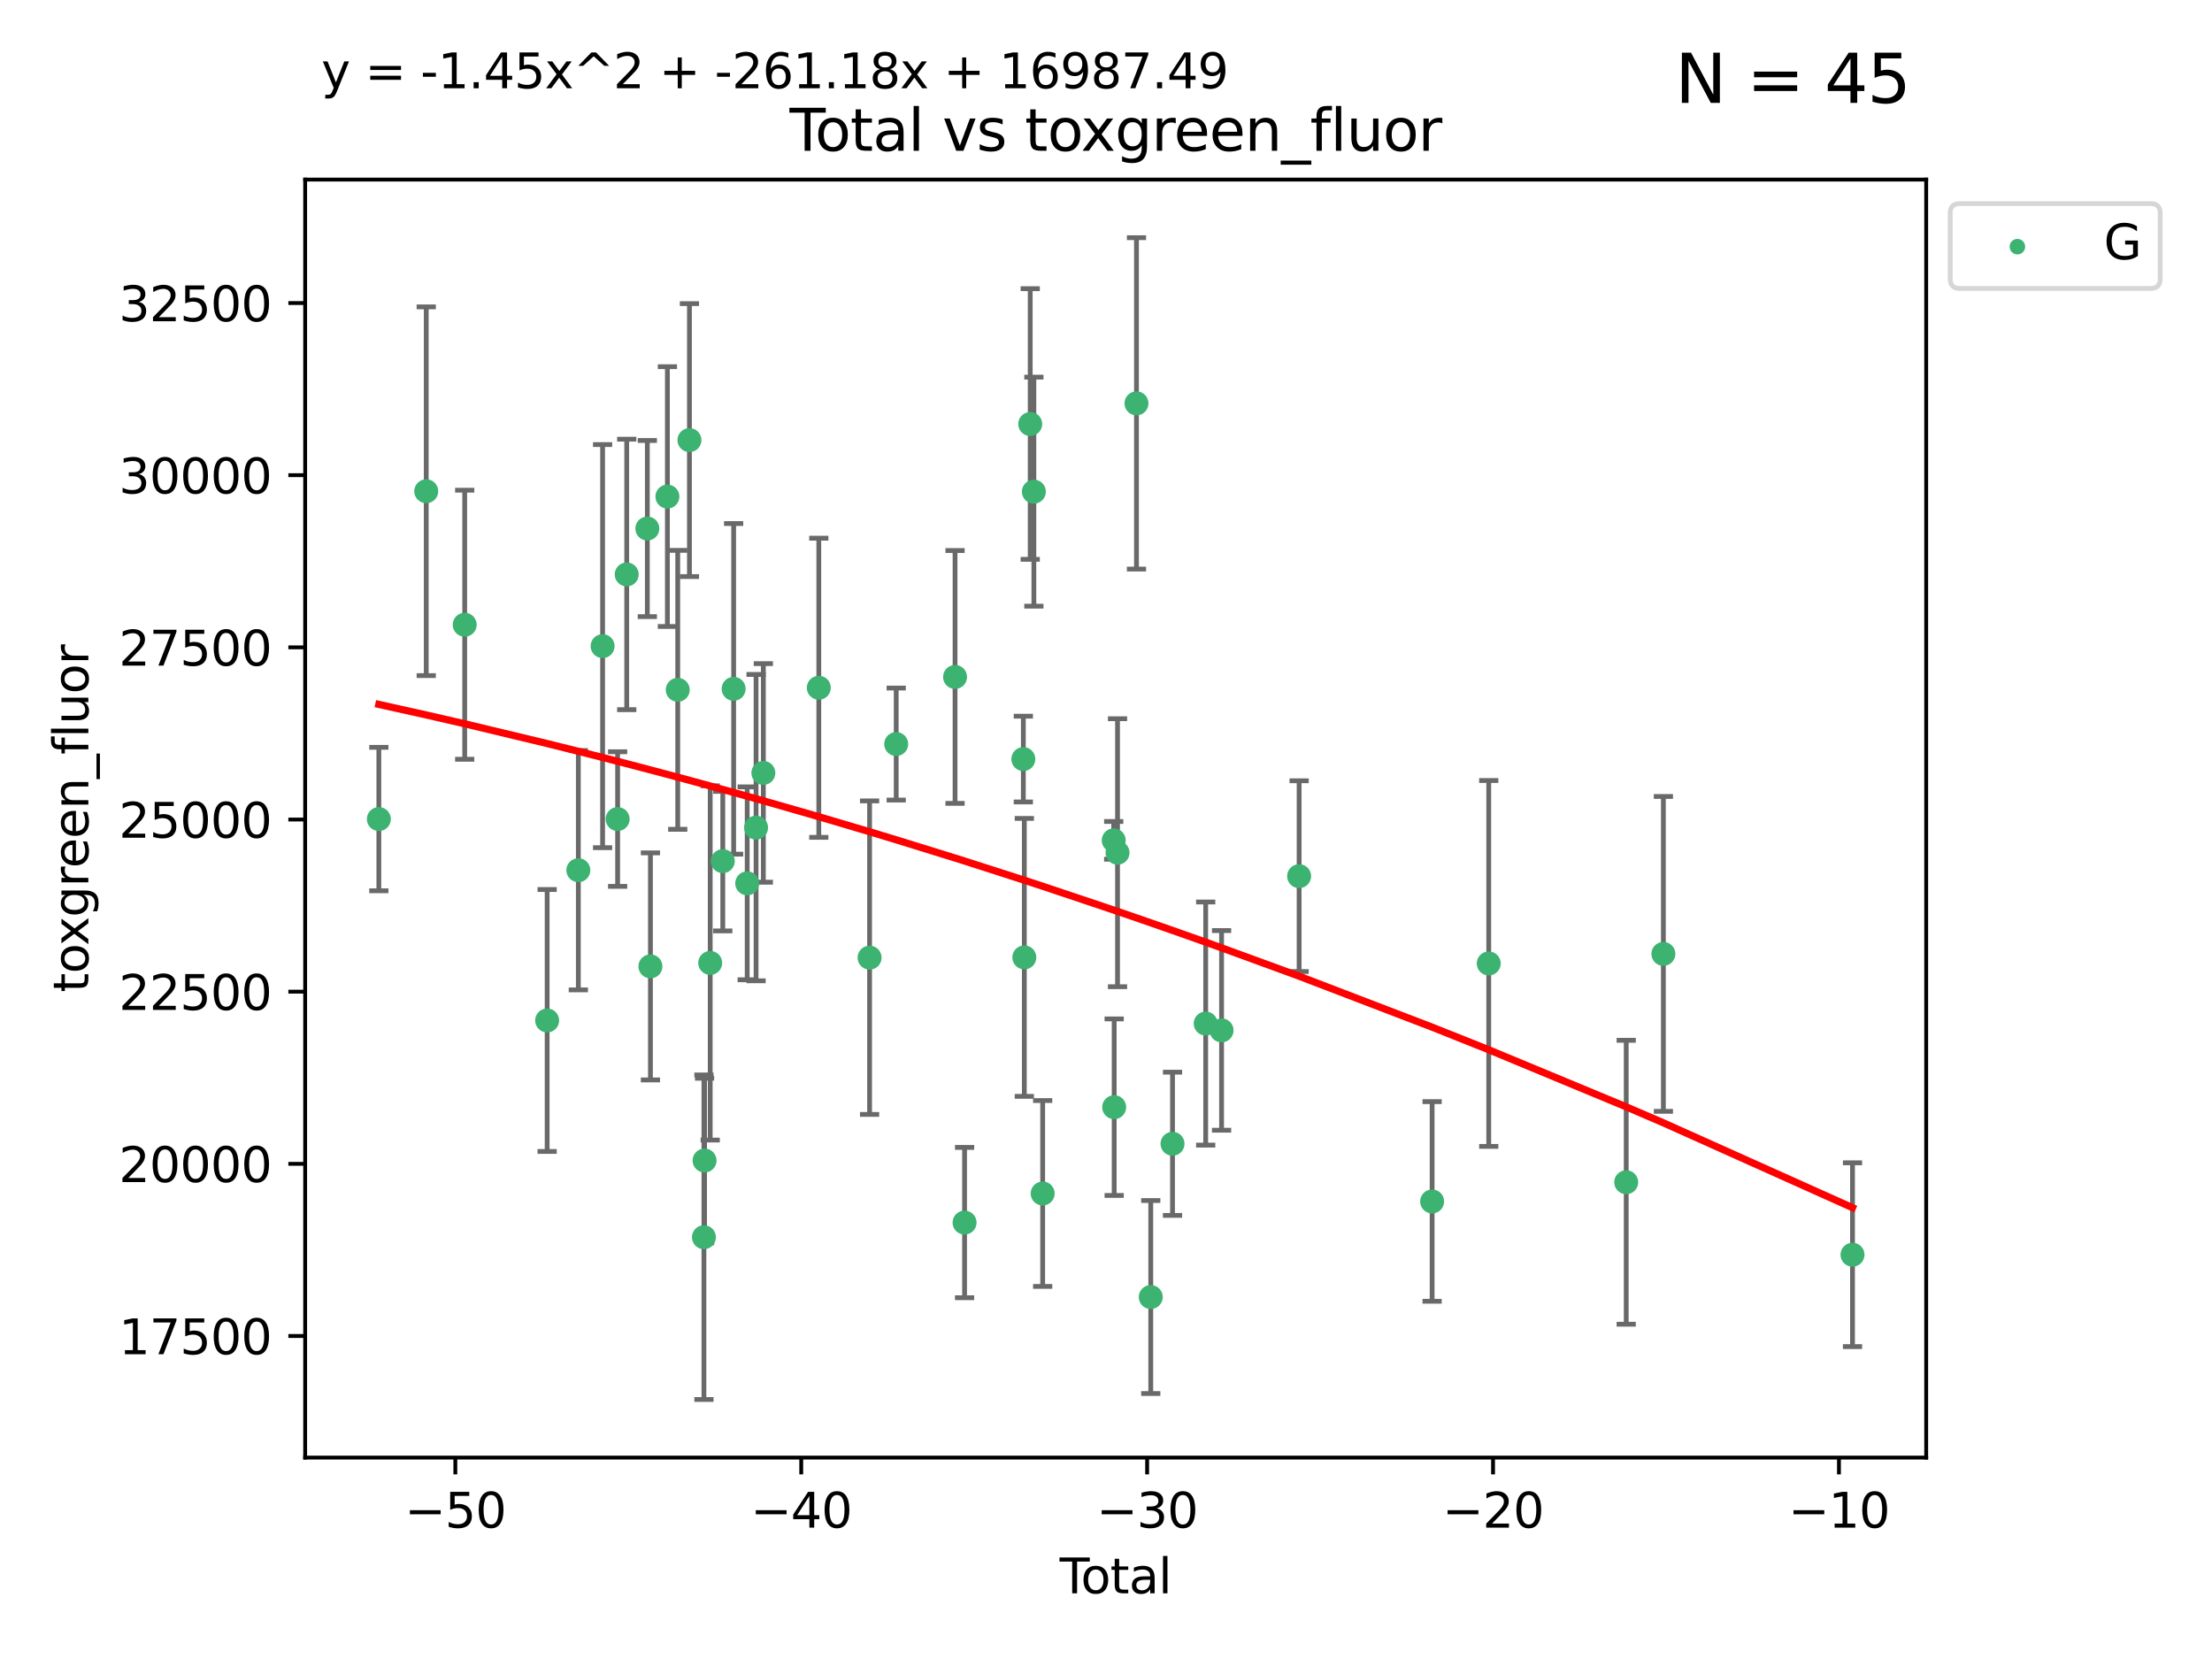 <?xml version="1.0" encoding="utf-8" standalone="no"?>
<!DOCTYPE svg PUBLIC "-//W3C//DTD SVG 1.1//EN"
  "http://www.w3.org/Graphics/SVG/1.1/DTD/svg11.dtd">
<svg xmlns:xlink="http://www.w3.org/1999/xlink" width="460.8pt" height="345.6pt" viewBox="0 0 460.8 345.6" xmlns="http://www.w3.org/2000/svg" version="1.1">
 <defs>
  <style type="text/css">*{stroke-linejoin: round; stroke-linecap: butt}</style>
 </defs>
 <g id="figure_1">
  <g id="patch_1">
   <path d="M 0 345.6 
L 460.8 345.6 
L 460.8 0 
L 0 0 
z
" style="fill: #ffffff"/>
  </g>
  <g id="axes_1">
   <g id="patch_2">
    <path d="M 63.571 303.64 
L 401.26 303.64 
L 401.26 37.411 
L 63.571 37.411 
z
" style="fill: #ffffff"/>
   </g>
   <g id="PathCollection_1">
    <defs>
     <path id="m95e0af5b80" d="M 0 1.118 
C 0.297 1.118 0.581 1 0.791 0.791 
C 1 0.581 1.118 0.297 1.118 0 
C 1.118 -0.297 1 -0.581 0.791 -0.791 
C 0.581 -1 0.297 -1.118 0 -1.118 
C -0.297 -1.118 -0.581 -1 -0.791 -0.791 
C -1 -0.581 -1.118 -0.297 -1.118 0 
C -1.118 0.297 -1 0.581 -0.791 0.791 
C -0.581 1 -0.297 1.118 0 1.118 
z
" style="stroke: #3cb371"/>
    </defs>
    <g clip-path="url(#pd6ee0c5ea5)">
     <use xlink:href="#m95e0af5b80" x="78.921" y="170.626" style="fill: #3cb371; stroke: #3cb371"/>
     <use xlink:href="#m95e0af5b80" x="88.792" y="102.334" style="fill: #3cb371; stroke: #3cb371"/>
     <use xlink:href="#m95e0af5b80" x="96.805" y="130.144" style="fill: #3cb371; stroke: #3cb371"/>
     <use xlink:href="#m95e0af5b80" x="113.98" y="212.584" style="fill: #3cb371; stroke: #3cb371"/>
     <use xlink:href="#m95e0af5b80" x="120.479" y="181.28" style="fill: #3cb371; stroke: #3cb371"/>
     <use xlink:href="#m95e0af5b80" x="125.533" y="134.598" style="fill: #3cb371; stroke: #3cb371"/>
     <use xlink:href="#m95e0af5b80" x="128.664" y="170.625" style="fill: #3cb371; stroke: #3cb371"/>
     <use xlink:href="#m95e0af5b80" x="130.556" y="119.662" style="fill: #3cb371; stroke: #3cb371"/>
     <use xlink:href="#m95e0af5b80" x="134.852" y="110.105" style="fill: #3cb371; stroke: #3cb371"/>
     <use xlink:href="#m95e0af5b80" x="135.497" y="201.315" style="fill: #3cb371; stroke: #3cb371"/>
     <use xlink:href="#m95e0af5b80" x="139.033" y="103.447" style="fill: #3cb371; stroke: #3cb371"/>
     <use xlink:href="#m95e0af5b80" x="141.185" y="143.705" style="fill: #3cb371; stroke: #3cb371"/>
     <use xlink:href="#m95e0af5b80" x="143.623" y="91.682" style="fill: #3cb371; stroke: #3cb371"/>
     <use xlink:href="#m95e0af5b80" x="146.642" y="257.735" style="fill: #3cb371; stroke: #3cb371"/>
     <use xlink:href="#m95e0af5b80" x="146.775" y="241.757" style="fill: #3cb371; stroke: #3cb371"/>
     <use xlink:href="#m95e0af5b80" x="147.95" y="200.596" style="fill: #3cb371; stroke: #3cb371"/>
     <use xlink:href="#m95e0af5b80" x="150.568" y="179.392" style="fill: #3cb371; stroke: #3cb371"/>
     <use xlink:href="#m95e0af5b80" x="152.831" y="143.497" style="fill: #3cb371; stroke: #3cb371"/>
     <use xlink:href="#m95e0af5b80" x="155.655" y="184.014" style="fill: #3cb371; stroke: #3cb371"/>
     <use xlink:href="#m95e0af5b80" x="157.504" y="172.409" style="fill: #3cb371; stroke: #3cb371"/>
     <use xlink:href="#m95e0af5b80" x="159.019" y="161.014" style="fill: #3cb371; stroke: #3cb371"/>
     <use xlink:href="#m95e0af5b80" x="170.572" y="143.273" style="fill: #3cb371; stroke: #3cb371"/>
     <use xlink:href="#m95e0af5b80" x="181.15" y="199.496" style="fill: #3cb371; stroke: #3cb371"/>
     <use xlink:href="#m95e0af5b80" x="186.695" y="154.999" style="fill: #3cb371; stroke: #3cb371"/>
     <use xlink:href="#m95e0af5b80" x="198.955" y="141.021" style="fill: #3cb371; stroke: #3cb371"/>
     <use xlink:href="#m95e0af5b80" x="200.939" y="254.685" style="fill: #3cb371; stroke: #3cb371"/>
     <use xlink:href="#m95e0af5b80" x="213.179" y="158.13" style="fill: #3cb371; stroke: #3cb371"/>
     <use xlink:href="#m95e0af5b80" x="213.387" y="199.44" style="fill: #3cb371; stroke: #3cb371"/>
     <use xlink:href="#m95e0af5b80" x="214.613" y="88.332" style="fill: #3cb371; stroke: #3cb371"/>
     <use xlink:href="#m95e0af5b80" x="215.374" y="102.423" style="fill: #3cb371; stroke: #3cb371"/>
     <use xlink:href="#m95e0af5b80" x="217.208" y="248.624" style="fill: #3cb371; stroke: #3cb371"/>
     <use xlink:href="#m95e0af5b80" x="232.007" y="175.061" style="fill: #3cb371; stroke: #3cb371"/>
     <use xlink:href="#m95e0af5b80" x="232.104" y="230.646" style="fill: #3cb371; stroke: #3cb371"/>
     <use xlink:href="#m95e0af5b80" x="232.802" y="177.637" style="fill: #3cb371; stroke: #3cb371"/>
     <use xlink:href="#m95e0af5b80" x="236.748" y="84.029" style="fill: #3cb371; stroke: #3cb371"/>
     <use xlink:href="#m95e0af5b80" x="239.724" y="270.197" style="fill: #3cb371; stroke: #3cb371"/>
     <use xlink:href="#m95e0af5b80" x="244.258" y="238.268" style="fill: #3cb371; stroke: #3cb371"/>
     <use xlink:href="#m95e0af5b80" x="251.167" y="213.226" style="fill: #3cb371; stroke: #3cb371"/>
     <use xlink:href="#m95e0af5b80" x="254.476" y="214.65" style="fill: #3cb371; stroke: #3cb371"/>
     <use xlink:href="#m95e0af5b80" x="270.63" y="182.521" style="fill: #3cb371; stroke: #3cb371"/>
     <use xlink:href="#m95e0af5b80" x="298.336" y="250.285" style="fill: #3cb371; stroke: #3cb371"/>
     <use xlink:href="#m95e0af5b80" x="310.132" y="200.704" style="fill: #3cb371; stroke: #3cb371"/>
     <use xlink:href="#m95e0af5b80" x="338.77" y="246.283" style="fill: #3cb371; stroke: #3cb371"/>
     <use xlink:href="#m95e0af5b80" x="346.513" y="198.715" style="fill: #3cb371; stroke: #3cb371"/>
     <use xlink:href="#m95e0af5b80" x="385.911" y="261.378" style="fill: #3cb371; stroke: #3cb371"/>
    </g>
   </g>
   <g id="matplotlib.axis_1">
    <g id="xtick_1">
     <g id="line2d_1">
      <defs>
       <path id="m02c7f434fb" d="M 0 0 
L 0 3.5 
" style="stroke: #000000; stroke-width: 0.8"/>
      </defs>
      <g>
       <use xlink:href="#m02c7f434fb" x="94.856" y="303.64" style="stroke: #000000; stroke-width: 0.8"/>
      </g>
     </g>
     <g id="text_1">
      <!-- −50 -->
      <g transform="translate(84.304 318.238)scale(0.1 -0.1)">
       <defs>
        <path id="DejaVuSans-2212" d="M 678 2272 
L 4684 2272 
L 4684 1741 
L 678 1741 
L 678 2272 
z
" transform="scale(0.016)"/>
        <path id="DejaVuSans-35" d="M 691 4666 
L 3169 4666 
L 3169 4134 
L 1269 4134 
L 1269 2991 
Q 1406 3038 1543 3061 
Q 1681 3084 1819 3084 
Q 2600 3084 3056 2656 
Q 3513 2228 3513 1497 
Q 3513 744 3044 326 
Q 2575 -91 1722 -91 
Q 1428 -91 1123 -41 
Q 819 9 494 109 
L 494 744 
Q 775 591 1075 516 
Q 1375 441 1709 441 
Q 2250 441 2565 725 
Q 2881 1009 2881 1497 
Q 2881 1984 2565 2268 
Q 2250 2553 1709 2553 
Q 1456 2553 1204 2497 
Q 953 2441 691 2322 
L 691 4666 
z
" transform="scale(0.016)"/>
        <path id="DejaVuSans-30" d="M 2034 4250 
Q 1547 4250 1301 3770 
Q 1056 3291 1056 2328 
Q 1056 1369 1301 889 
Q 1547 409 2034 409 
Q 2525 409 2770 889 
Q 3016 1369 3016 2328 
Q 3016 3291 2770 3770 
Q 2525 4250 2034 4250 
z
M 2034 4750 
Q 2819 4750 3233 4129 
Q 3647 3509 3647 2328 
Q 3647 1150 3233 529 
Q 2819 -91 2034 -91 
Q 1250 -91 836 529 
Q 422 1150 422 2328 
Q 422 3509 836 4129 
Q 1250 4750 2034 4750 
z
" transform="scale(0.016)"/>
       </defs>
       <use xlink:href="#DejaVuSans-2212"/>
       <use xlink:href="#DejaVuSans-35" x="83.789"/>
       <use xlink:href="#DejaVuSans-30" x="147.412"/>
      </g>
     </g>
    </g>
    <g id="xtick_2">
     <g id="line2d_2">
      <g>
       <use xlink:href="#m02c7f434fb" x="166.914" y="303.64" style="stroke: #000000; stroke-width: 0.8"/>
      </g>
     </g>
     <g id="text_2">
      <!-- −40 -->
      <g transform="translate(156.361 318.238)scale(0.1 -0.1)">
       <defs>
        <path id="DejaVuSans-34" d="M 2419 4116 
L 825 1625 
L 2419 1625 
L 2419 4116 
z
M 2253 4666 
L 3047 4666 
L 3047 1625 
L 3713 1625 
L 3713 1100 
L 3047 1100 
L 3047 0 
L 2419 0 
L 2419 1100 
L 313 1100 
L 313 1709 
L 2253 4666 
z
" transform="scale(0.016)"/>
       </defs>
       <use xlink:href="#DejaVuSans-2212"/>
       <use xlink:href="#DejaVuSans-34" x="83.789"/>
       <use xlink:href="#DejaVuSans-30" x="147.412"/>
      </g>
     </g>
    </g>
    <g id="xtick_3">
     <g id="line2d_3">
      <g>
       <use xlink:href="#m02c7f434fb" x="238.971" y="303.64" style="stroke: #000000; stroke-width: 0.8"/>
      </g>
     </g>
     <g id="text_3">
      <!-- −30 -->
      <g transform="translate(228.419 318.238)scale(0.1 -0.1)">
       <defs>
        <path id="DejaVuSans-33" d="M 2597 2516 
Q 3050 2419 3304 2112 
Q 3559 1806 3559 1356 
Q 3559 666 3084 287 
Q 2609 -91 1734 -91 
Q 1441 -91 1130 -33 
Q 819 25 488 141 
L 488 750 
Q 750 597 1062 519 
Q 1375 441 1716 441 
Q 2309 441 2620 675 
Q 2931 909 2931 1356 
Q 2931 1769 2642 2001 
Q 2353 2234 1838 2234 
L 1294 2234 
L 1294 2753 
L 1863 2753 
Q 2328 2753 2575 2939 
Q 2822 3125 2822 3475 
Q 2822 3834 2567 4026 
Q 2313 4219 1838 4219 
Q 1578 4219 1281 4162 
Q 984 4106 628 3988 
L 628 4550 
Q 988 4650 1302 4700 
Q 1616 4750 1894 4750 
Q 2613 4750 3031 4423 
Q 3450 4097 3450 3541 
Q 3450 3153 3228 2886 
Q 3006 2619 2597 2516 
z
" transform="scale(0.016)"/>
       </defs>
       <use xlink:href="#DejaVuSans-2212"/>
       <use xlink:href="#DejaVuSans-33" x="83.789"/>
       <use xlink:href="#DejaVuSans-30" x="147.412"/>
      </g>
     </g>
    </g>
    <g id="xtick_4">
     <g id="line2d_4">
      <g>
       <use xlink:href="#m02c7f434fb" x="311.029" y="303.64" style="stroke: #000000; stroke-width: 0.8"/>
      </g>
     </g>
     <g id="text_4">
      <!-- −20 -->
      <g transform="translate(300.476 318.238)scale(0.1 -0.1)">
       <defs>
        <path id="DejaVuSans-32" d="M 1228 531 
L 3431 531 
L 3431 0 
L 469 0 
L 469 531 
Q 828 903 1448 1529 
Q 2069 2156 2228 2338 
Q 2531 2678 2651 2914 
Q 2772 3150 2772 3378 
Q 2772 3750 2511 3984 
Q 2250 4219 1831 4219 
Q 1534 4219 1204 4116 
Q 875 4013 500 3803 
L 500 4441 
Q 881 4594 1212 4672 
Q 1544 4750 1819 4750 
Q 2544 4750 2975 4387 
Q 3406 4025 3406 3419 
Q 3406 3131 3298 2873 
Q 3191 2616 2906 2266 
Q 2828 2175 2409 1742 
Q 1991 1309 1228 531 
z
" transform="scale(0.016)"/>
       </defs>
       <use xlink:href="#DejaVuSans-2212"/>
       <use xlink:href="#DejaVuSans-32" x="83.789"/>
       <use xlink:href="#DejaVuSans-30" x="147.412"/>
      </g>
     </g>
    </g>
    <g id="xtick_5">
     <g id="line2d_5">
      <g>
       <use xlink:href="#m02c7f434fb" x="383.086" y="303.64" style="stroke: #000000; stroke-width: 0.8"/>
      </g>
     </g>
     <g id="text_5">
      <!-- −10 -->
      <g transform="translate(372.534 318.238)scale(0.1 -0.1)">
       <defs>
        <path id="DejaVuSans-31" d="M 794 531 
L 1825 531 
L 1825 4091 
L 703 3866 
L 703 4441 
L 1819 4666 
L 2450 4666 
L 2450 531 
L 3481 531 
L 3481 0 
L 794 0 
L 794 531 
z
" transform="scale(0.016)"/>
       </defs>
       <use xlink:href="#DejaVuSans-2212"/>
       <use xlink:href="#DejaVuSans-31" x="83.789"/>
       <use xlink:href="#DejaVuSans-30" x="147.412"/>
      </g>
     </g>
    </g>
    <g id="text_6">
     <!-- Total -->
     <g transform="translate(220.739 331.917)scale(0.1 -0.1)">
      <defs>
       <path id="DejaVuSans-54" d="M -19 4666 
L 3928 4666 
L 3928 4134 
L 2272 4134 
L 2272 0 
L 1638 0 
L 1638 4134 
L -19 4134 
L -19 4666 
z
" transform="scale(0.016)"/>
       <path id="DejaVuSans-6f" d="M 1959 3097 
Q 1497 3097 1228 2736 
Q 959 2375 959 1747 
Q 959 1119 1226 758 
Q 1494 397 1959 397 
Q 2419 397 2687 759 
Q 2956 1122 2956 1747 
Q 2956 2369 2687 2733 
Q 2419 3097 1959 3097 
z
M 1959 3584 
Q 2709 3584 3137 3096 
Q 3566 2609 3566 1747 
Q 3566 888 3137 398 
Q 2709 -91 1959 -91 
Q 1206 -91 779 398 
Q 353 888 353 1747 
Q 353 2609 779 3096 
Q 1206 3584 1959 3584 
z
" transform="scale(0.016)"/>
       <path id="DejaVuSans-74" d="M 1172 4494 
L 1172 3500 
L 2356 3500 
L 2356 3053 
L 1172 3053 
L 1172 1153 
Q 1172 725 1289 603 
Q 1406 481 1766 481 
L 2356 481 
L 2356 0 
L 1766 0 
Q 1100 0 847 248 
Q 594 497 594 1153 
L 594 3053 
L 172 3053 
L 172 3500 
L 594 3500 
L 594 4494 
L 1172 4494 
z
" transform="scale(0.016)"/>
       <path id="DejaVuSans-61" d="M 2194 1759 
Q 1497 1759 1228 1600 
Q 959 1441 959 1056 
Q 959 750 1161 570 
Q 1363 391 1709 391 
Q 2188 391 2477 730 
Q 2766 1069 2766 1631 
L 2766 1759 
L 2194 1759 
z
M 3341 1997 
L 3341 0 
L 2766 0 
L 2766 531 
Q 2569 213 2275 61 
Q 1981 -91 1556 -91 
Q 1019 -91 701 211 
Q 384 513 384 1019 
Q 384 1609 779 1909 
Q 1175 2209 1959 2209 
L 2766 2209 
L 2766 2266 
Q 2766 2663 2505 2880 
Q 2244 3097 1772 3097 
Q 1472 3097 1187 3025 
Q 903 2953 641 2809 
L 641 3341 
Q 956 3463 1253 3523 
Q 1550 3584 1831 3584 
Q 2591 3584 2966 3190 
Q 3341 2797 3341 1997 
z
" transform="scale(0.016)"/>
       <path id="DejaVuSans-6c" d="M 603 4863 
L 1178 4863 
L 1178 0 
L 603 0 
L 603 4863 
z
" transform="scale(0.016)"/>
      </defs>
      <use xlink:href="#DejaVuSans-54"/>
      <use xlink:href="#DejaVuSans-6f" x="44.084"/>
      <use xlink:href="#DejaVuSans-74" x="105.266"/>
      <use xlink:href="#DejaVuSans-61" x="144.475"/>
      <use xlink:href="#DejaVuSans-6c" x="205.754"/>
     </g>
    </g>
   </g>
   <g id="matplotlib.axis_2">
    <g id="ytick_1">
     <g id="line2d_6">
      <defs>
       <path id="mf8b7ccd541" d="M 0 0 
L -3.5 0 
" style="stroke: #000000; stroke-width: 0.8"/>
      </defs>
      <g>
       <use xlink:href="#mf8b7ccd541" x="63.571" y="278.311" style="stroke: #000000; stroke-width: 0.8"/>
      </g>
     </g>
     <g id="text_7">
      <!-- 17500 -->
      <g transform="translate(24.759 282.11)scale(0.1 -0.1)">
       <defs>
        <path id="DejaVuSans-37" d="M 525 4666 
L 3525 4666 
L 3525 4397 
L 1831 0 
L 1172 0 
L 2766 4134 
L 525 4134 
L 525 4666 
z
" transform="scale(0.016)"/>
       </defs>
       <use xlink:href="#DejaVuSans-31"/>
       <use xlink:href="#DejaVuSans-37" x="63.623"/>
       <use xlink:href="#DejaVuSans-35" x="127.246"/>
       <use xlink:href="#DejaVuSans-30" x="190.869"/>
       <use xlink:href="#DejaVuSans-30" x="254.492"/>
      </g>
     </g>
    </g>
    <g id="ytick_2">
     <g id="line2d_7">
      <g>
       <use xlink:href="#mf8b7ccd541" x="63.571" y="242.447" style="stroke: #000000; stroke-width: 0.8"/>
      </g>
     </g>
     <g id="text_8">
      <!-- 20000 -->
      <g transform="translate(24.759 246.246)scale(0.1 -0.1)">
       <use xlink:href="#DejaVuSans-32"/>
       <use xlink:href="#DejaVuSans-30" x="63.623"/>
       <use xlink:href="#DejaVuSans-30" x="127.246"/>
       <use xlink:href="#DejaVuSans-30" x="190.869"/>
       <use xlink:href="#DejaVuSans-30" x="254.492"/>
      </g>
     </g>
    </g>
    <g id="ytick_3">
     <g id="line2d_8">
      <g>
       <use xlink:href="#mf8b7ccd541" x="63.571" y="206.583" style="stroke: #000000; stroke-width: 0.8"/>
      </g>
     </g>
     <g id="text_9">
      <!-- 22500 -->
      <g transform="translate(24.759 210.382)scale(0.1 -0.1)">
       <use xlink:href="#DejaVuSans-32"/>
       <use xlink:href="#DejaVuSans-32" x="63.623"/>
       <use xlink:href="#DejaVuSans-35" x="127.246"/>
       <use xlink:href="#DejaVuSans-30" x="190.869"/>
       <use xlink:href="#DejaVuSans-30" x="254.492"/>
      </g>
     </g>
    </g>
    <g id="ytick_4">
     <g id="line2d_9">
      <g>
       <use xlink:href="#mf8b7ccd541" x="63.571" y="170.719" style="stroke: #000000; stroke-width: 0.8"/>
      </g>
     </g>
     <g id="text_10">
      <!-- 25000 -->
      <g transform="translate(24.759 174.518)scale(0.1 -0.1)">
       <use xlink:href="#DejaVuSans-32"/>
       <use xlink:href="#DejaVuSans-35" x="63.623"/>
       <use xlink:href="#DejaVuSans-30" x="127.246"/>
       <use xlink:href="#DejaVuSans-30" x="190.869"/>
       <use xlink:href="#DejaVuSans-30" x="254.492"/>
      </g>
     </g>
    </g>
    <g id="ytick_5">
     <g id="line2d_10">
      <g>
       <use xlink:href="#mf8b7ccd541" x="63.571" y="134.854" style="stroke: #000000; stroke-width: 0.8"/>
      </g>
     </g>
     <g id="text_11">
      <!-- 27500 -->
      <g transform="translate(24.759 138.654)scale(0.1 -0.1)">
       <use xlink:href="#DejaVuSans-32"/>
       <use xlink:href="#DejaVuSans-37" x="63.623"/>
       <use xlink:href="#DejaVuSans-35" x="127.246"/>
       <use xlink:href="#DejaVuSans-30" x="190.869"/>
       <use xlink:href="#DejaVuSans-30" x="254.492"/>
      </g>
     </g>
    </g>
    <g id="ytick_6">
     <g id="line2d_11">
      <g>
       <use xlink:href="#mf8b7ccd541" x="63.571" y="98.99" style="stroke: #000000; stroke-width: 0.8"/>
      </g>
     </g>
     <g id="text_12">
      <!-- 30000 -->
      <g transform="translate(24.759 102.789)scale(0.1 -0.1)">
       <use xlink:href="#DejaVuSans-33"/>
       <use xlink:href="#DejaVuSans-30" x="63.623"/>
       <use xlink:href="#DejaVuSans-30" x="127.246"/>
       <use xlink:href="#DejaVuSans-30" x="190.869"/>
       <use xlink:href="#DejaVuSans-30" x="254.492"/>
      </g>
     </g>
    </g>
    <g id="ytick_7">
     <g id="line2d_12">
      <g>
       <use xlink:href="#mf8b7ccd541" x="63.571" y="63.126" style="stroke: #000000; stroke-width: 0.8"/>
      </g>
     </g>
     <g id="text_13">
      <!-- 32500 -->
      <g transform="translate(24.759 66.925)scale(0.1 -0.1)">
       <use xlink:href="#DejaVuSans-33"/>
       <use xlink:href="#DejaVuSans-32" x="63.623"/>
       <use xlink:href="#DejaVuSans-35" x="127.246"/>
       <use xlink:href="#DejaVuSans-30" x="190.869"/>
       <use xlink:href="#DejaVuSans-30" x="254.492"/>
      </g>
     </g>
    </g>
    <g id="text_14">
     <!-- toxgreen_fluor -->
     <g transform="translate(18.401 206.72)rotate(-90)scale(0.1 -0.1)">
      <defs>
       <path id="DejaVuSans-78" d="M 3513 3500 
L 2247 1797 
L 3578 0 
L 2900 0 
L 1881 1375 
L 863 0 
L 184 0 
L 1544 1831 
L 300 3500 
L 978 3500 
L 1906 2253 
L 2834 3500 
L 3513 3500 
z
" transform="scale(0.016)"/>
       <path id="DejaVuSans-67" d="M 2906 1791 
Q 2906 2416 2648 2759 
Q 2391 3103 1925 3103 
Q 1463 3103 1205 2759 
Q 947 2416 947 1791 
Q 947 1169 1205 825 
Q 1463 481 1925 481 
Q 2391 481 2648 825 
Q 2906 1169 2906 1791 
z
M 3481 434 
Q 3481 -459 3084 -895 
Q 2688 -1331 1869 -1331 
Q 1566 -1331 1297 -1286 
Q 1028 -1241 775 -1147 
L 775 -588 
Q 1028 -725 1275 -790 
Q 1522 -856 1778 -856 
Q 2344 -856 2625 -561 
Q 2906 -266 2906 331 
L 2906 616 
Q 2728 306 2450 153 
Q 2172 0 1784 0 
Q 1141 0 747 490 
Q 353 981 353 1791 
Q 353 2603 747 3093 
Q 1141 3584 1784 3584 
Q 2172 3584 2450 3431 
Q 2728 3278 2906 2969 
L 2906 3500 
L 3481 3500 
L 3481 434 
z
" transform="scale(0.016)"/>
       <path id="DejaVuSans-72" d="M 2631 2963 
Q 2534 3019 2420 3045 
Q 2306 3072 2169 3072 
Q 1681 3072 1420 2755 
Q 1159 2438 1159 1844 
L 1159 0 
L 581 0 
L 581 3500 
L 1159 3500 
L 1159 2956 
Q 1341 3275 1631 3429 
Q 1922 3584 2338 3584 
Q 2397 3584 2469 3576 
Q 2541 3569 2628 3553 
L 2631 2963 
z
" transform="scale(0.016)"/>
       <path id="DejaVuSans-65" d="M 3597 1894 
L 3597 1613 
L 953 1613 
Q 991 1019 1311 708 
Q 1631 397 2203 397 
Q 2534 397 2845 478 
Q 3156 559 3463 722 
L 3463 178 
Q 3153 47 2828 -22 
Q 2503 -91 2169 -91 
Q 1331 -91 842 396 
Q 353 884 353 1716 
Q 353 2575 817 3079 
Q 1281 3584 2069 3584 
Q 2775 3584 3186 3129 
Q 3597 2675 3597 1894 
z
M 3022 2063 
Q 3016 2534 2758 2815 
Q 2500 3097 2075 3097 
Q 1594 3097 1305 2825 
Q 1016 2553 972 2059 
L 3022 2063 
z
" transform="scale(0.016)"/>
       <path id="DejaVuSans-6e" d="M 3513 2113 
L 3513 0 
L 2938 0 
L 2938 2094 
Q 2938 2591 2744 2837 
Q 2550 3084 2163 3084 
Q 1697 3084 1428 2787 
Q 1159 2491 1159 1978 
L 1159 0 
L 581 0 
L 581 3500 
L 1159 3500 
L 1159 2956 
Q 1366 3272 1645 3428 
Q 1925 3584 2291 3584 
Q 2894 3584 3203 3211 
Q 3513 2838 3513 2113 
z
" transform="scale(0.016)"/>
       <path id="DejaVuSans-5f" d="M 3263 -1063 
L 3263 -1509 
L -63 -1509 
L -63 -1063 
L 3263 -1063 
z
" transform="scale(0.016)"/>
       <path id="DejaVuSans-66" d="M 2375 4863 
L 2375 4384 
L 1825 4384 
Q 1516 4384 1395 4259 
Q 1275 4134 1275 3809 
L 1275 3500 
L 2222 3500 
L 2222 3053 
L 1275 3053 
L 1275 0 
L 697 0 
L 697 3053 
L 147 3053 
L 147 3500 
L 697 3500 
L 697 3744 
Q 697 4328 969 4595 
Q 1241 4863 1831 4863 
L 2375 4863 
z
" transform="scale(0.016)"/>
       <path id="DejaVuSans-75" d="M 544 1381 
L 544 3500 
L 1119 3500 
L 1119 1403 
Q 1119 906 1312 657 
Q 1506 409 1894 409 
Q 2359 409 2629 706 
Q 2900 1003 2900 1516 
L 2900 3500 
L 3475 3500 
L 3475 0 
L 2900 0 
L 2900 538 
Q 2691 219 2414 64 
Q 2138 -91 1772 -91 
Q 1169 -91 856 284 
Q 544 659 544 1381 
z
M 1991 3584 
L 1991 3584 
z
" transform="scale(0.016)"/>
      </defs>
      <use xlink:href="#DejaVuSans-74"/>
      <use xlink:href="#DejaVuSans-6f" x="39.209"/>
      <use xlink:href="#DejaVuSans-78" x="97.266"/>
      <use xlink:href="#DejaVuSans-67" x="156.445"/>
      <use xlink:href="#DejaVuSans-72" x="219.922"/>
      <use xlink:href="#DejaVuSans-65" x="258.785"/>
      <use xlink:href="#DejaVuSans-65" x="320.309"/>
      <use xlink:href="#DejaVuSans-6e" x="381.832"/>
      <use xlink:href="#DejaVuSans-5f" x="445.211"/>
      <use xlink:href="#DejaVuSans-66" x="495.211"/>
      <use xlink:href="#DejaVuSans-6c" x="530.416"/>
      <use xlink:href="#DejaVuSans-75" x="558.199"/>
      <use xlink:href="#DejaVuSans-6f" x="621.578"/>
      <use xlink:href="#DejaVuSans-72" x="682.76"/>
     </g>
    </g>
   </g>
   <g id="LineCollection_1">
    <path d="M 78.921 185.566 
L 78.921 155.685 
" clip-path="url(#pd6ee0c5ea5)" style="fill: none; stroke: #696969"/>
    <path d="M 88.792 140.738 
L 88.792 63.931 
" clip-path="url(#pd6ee0c5ea5)" style="fill: none; stroke: #696969"/>
    <path d="M 96.805 158.171 
L 96.805 102.117 
" clip-path="url(#pd6ee0c5ea5)" style="fill: none; stroke: #696969"/>
    <path d="M 113.98 239.865 
L 113.98 185.303 
" clip-path="url(#pd6ee0c5ea5)" style="fill: none; stroke: #696969"/>
    <path d="M 120.479 206.212 
L 120.479 156.348 
" clip-path="url(#pd6ee0c5ea5)" style="fill: none; stroke: #696969"/>
    <path d="M 125.533 176.587 
L 125.533 92.609 
" clip-path="url(#pd6ee0c5ea5)" style="fill: none; stroke: #696969"/>
    <path d="M 128.664 184.644 
L 128.664 156.605 
" clip-path="url(#pd6ee0c5ea5)" style="fill: none; stroke: #696969"/>
    <path d="M 130.556 147.837 
L 130.556 91.488 
" clip-path="url(#pd6ee0c5ea5)" style="fill: none; stroke: #696969"/>
    <path d="M 134.852 128.45 
L 134.852 91.76 
" clip-path="url(#pd6ee0c5ea5)" style="fill: none; stroke: #696969"/>
    <path d="M 135.497 224.969 
L 135.497 177.662 
" clip-path="url(#pd6ee0c5ea5)" style="fill: none; stroke: #696969"/>
    <path d="M 139.033 130.503 
L 139.033 76.391 
" clip-path="url(#pd6ee0c5ea5)" style="fill: none; stroke: #696969"/>
    <path d="M 141.185 172.758 
L 141.185 114.652 
" clip-path="url(#pd6ee0c5ea5)" style="fill: none; stroke: #696969"/>
    <path d="M 143.623 120.11 
L 143.623 63.253 
" clip-path="url(#pd6ee0c5ea5)" style="fill: none; stroke: #696969"/>
    <path d="M 146.642 291.539 
L 146.642 223.931 
" clip-path="url(#pd6ee0c5ea5)" style="fill: none; stroke: #696969"/>
    <path d="M 146.775 258.896 
L 146.775 224.617 
" clip-path="url(#pd6ee0c5ea5)" style="fill: none; stroke: #696969"/>
    <path d="M 147.95 237.494 
L 147.95 163.698 
" clip-path="url(#pd6ee0c5ea5)" style="fill: none; stroke: #696969"/>
    <path d="M 150.568 193.919 
L 150.568 164.864 
" clip-path="url(#pd6ee0c5ea5)" style="fill: none; stroke: #696969"/>
    <path d="M 152.831 177.934 
L 152.831 109.06 
" clip-path="url(#pd6ee0c5ea5)" style="fill: none; stroke: #696969"/>
    <path d="M 155.655 204.105 
L 155.655 163.924 
" clip-path="url(#pd6ee0c5ea5)" style="fill: none; stroke: #696969"/>
    <path d="M 157.504 204.318 
L 157.504 140.5 
" clip-path="url(#pd6ee0c5ea5)" style="fill: none; stroke: #696969"/>
    <path d="M 159.019 183.78 
L 159.019 138.248 
" clip-path="url(#pd6ee0c5ea5)" style="fill: none; stroke: #696969"/>
    <path d="M 170.572 174.432 
L 170.572 112.115 
" clip-path="url(#pd6ee0c5ea5)" style="fill: none; stroke: #696969"/>
    <path d="M 181.15 232.15 
L 181.15 166.842 
" clip-path="url(#pd6ee0c5ea5)" style="fill: none; stroke: #696969"/>
    <path d="M 186.695 166.666 
L 186.695 143.332 
" clip-path="url(#pd6ee0c5ea5)" style="fill: none; stroke: #696969"/>
    <path d="M 198.955 167.359 
L 198.955 114.683 
" clip-path="url(#pd6ee0c5ea5)" style="fill: none; stroke: #696969"/>
    <path d="M 200.939 270.345 
L 200.939 239.025 
" clip-path="url(#pd6ee0c5ea5)" style="fill: none; stroke: #696969"/>
    <path d="M 213.179 167.063 
L 213.179 149.198 
" clip-path="url(#pd6ee0c5ea5)" style="fill: none; stroke: #696969"/>
    <path d="M 213.387 228.389 
L 213.387 170.491 
" clip-path="url(#pd6ee0c5ea5)" style="fill: none; stroke: #696969"/>
    <path d="M 214.613 116.525 
L 214.613 60.139 
" clip-path="url(#pd6ee0c5ea5)" style="fill: none; stroke: #696969"/>
    <path d="M 215.374 126.28 
L 215.374 78.565 
" clip-path="url(#pd6ee0c5ea5)" style="fill: none; stroke: #696969"/>
    <path d="M 217.208 267.982 
L 217.208 229.267 
" clip-path="url(#pd6ee0c5ea5)" style="fill: none; stroke: #696969"/>
    <path d="M 232.007 178.996 
L 232.007 171.126 
" clip-path="url(#pd6ee0c5ea5)" style="fill: none; stroke: #696969"/>
    <path d="M 232.104 249.035 
L 232.104 212.257 
" clip-path="url(#pd6ee0c5ea5)" style="fill: none; stroke: #696969"/>
    <path d="M 232.802 205.546 
L 232.802 149.727 
" clip-path="url(#pd6ee0c5ea5)" style="fill: none; stroke: #696969"/>
    <path d="M 236.748 118.545 
L 236.748 49.513 
" clip-path="url(#pd6ee0c5ea5)" style="fill: none; stroke: #696969"/>
    <path d="M 239.724 290.302 
L 239.724 250.092 
" clip-path="url(#pd6ee0c5ea5)" style="fill: none; stroke: #696969"/>
    <path d="M 244.258 253.186 
L 244.258 223.349 
" clip-path="url(#pd6ee0c5ea5)" style="fill: none; stroke: #696969"/>
    <path d="M 251.167 238.548 
L 251.167 187.903 
" clip-path="url(#pd6ee0c5ea5)" style="fill: none; stroke: #696969"/>
    <path d="M 254.476 235.444 
L 254.476 193.857 
" clip-path="url(#pd6ee0c5ea5)" style="fill: none; stroke: #696969"/>
    <path d="M 270.63 202.391 
L 270.63 162.65 
" clip-path="url(#pd6ee0c5ea5)" style="fill: none; stroke: #696969"/>
    <path d="M 298.336 271.079 
L 298.336 229.491 
" clip-path="url(#pd6ee0c5ea5)" style="fill: none; stroke: #696969"/>
    <path d="M 310.132 238.813 
L 310.132 162.594 
" clip-path="url(#pd6ee0c5ea5)" style="fill: none; stroke: #696969"/>
    <path d="M 338.77 275.856 
L 338.77 216.711 
" clip-path="url(#pd6ee0c5ea5)" style="fill: none; stroke: #696969"/>
    <path d="M 346.513 231.516 
L 346.513 165.915 
" clip-path="url(#pd6ee0c5ea5)" style="fill: none; stroke: #696969"/>
    <path d="M 385.911 280.522 
L 385.911 242.234 
" clip-path="url(#pd6ee0c5ea5)" style="fill: none; stroke: #696969"/>
   </g>
   <g id="line2d_13">
    <defs>
     <path id="m00186b8ef6" d="M 2 0 
L -2 -0 
" style="stroke: #696969"/>
    </defs>
    <g clip-path="url(#pd6ee0c5ea5)">
     <use xlink:href="#m00186b8ef6" x="78.921" y="185.566" style="fill: #696969; stroke: #696969"/>
     <use xlink:href="#m00186b8ef6" x="88.792" y="140.738" style="fill: #696969; stroke: #696969"/>
     <use xlink:href="#m00186b8ef6" x="96.805" y="158.171" style="fill: #696969; stroke: #696969"/>
     <use xlink:href="#m00186b8ef6" x="113.98" y="239.865" style="fill: #696969; stroke: #696969"/>
     <use xlink:href="#m00186b8ef6" x="120.479" y="206.212" style="fill: #696969; stroke: #696969"/>
     <use xlink:href="#m00186b8ef6" x="125.533" y="176.587" style="fill: #696969; stroke: #696969"/>
     <use xlink:href="#m00186b8ef6" x="128.664" y="184.644" style="fill: #696969; stroke: #696969"/>
     <use xlink:href="#m00186b8ef6" x="130.556" y="147.837" style="fill: #696969; stroke: #696969"/>
     <use xlink:href="#m00186b8ef6" x="134.852" y="128.45" style="fill: #696969; stroke: #696969"/>
     <use xlink:href="#m00186b8ef6" x="135.497" y="224.969" style="fill: #696969; stroke: #696969"/>
     <use xlink:href="#m00186b8ef6" x="139.033" y="130.503" style="fill: #696969; stroke: #696969"/>
     <use xlink:href="#m00186b8ef6" x="141.185" y="172.758" style="fill: #696969; stroke: #696969"/>
     <use xlink:href="#m00186b8ef6" x="143.623" y="120.11" style="fill: #696969; stroke: #696969"/>
     <use xlink:href="#m00186b8ef6" x="146.642" y="291.539" style="fill: #696969; stroke: #696969"/>
     <use xlink:href="#m00186b8ef6" x="146.775" y="258.896" style="fill: #696969; stroke: #696969"/>
     <use xlink:href="#m00186b8ef6" x="147.95" y="237.494" style="fill: #696969; stroke: #696969"/>
     <use xlink:href="#m00186b8ef6" x="150.568" y="193.919" style="fill: #696969; stroke: #696969"/>
     <use xlink:href="#m00186b8ef6" x="152.831" y="177.934" style="fill: #696969; stroke: #696969"/>
     <use xlink:href="#m00186b8ef6" x="155.655" y="204.105" style="fill: #696969; stroke: #696969"/>
     <use xlink:href="#m00186b8ef6" x="157.504" y="204.318" style="fill: #696969; stroke: #696969"/>
     <use xlink:href="#m00186b8ef6" x="159.019" y="183.78" style="fill: #696969; stroke: #696969"/>
     <use xlink:href="#m00186b8ef6" x="170.572" y="174.432" style="fill: #696969; stroke: #696969"/>
     <use xlink:href="#m00186b8ef6" x="181.15" y="232.15" style="fill: #696969; stroke: #696969"/>
     <use xlink:href="#m00186b8ef6" x="186.695" y="166.666" style="fill: #696969; stroke: #696969"/>
     <use xlink:href="#m00186b8ef6" x="198.955" y="167.359" style="fill: #696969; stroke: #696969"/>
     <use xlink:href="#m00186b8ef6" x="200.939" y="270.345" style="fill: #696969; stroke: #696969"/>
     <use xlink:href="#m00186b8ef6" x="213.179" y="167.063" style="fill: #696969; stroke: #696969"/>
     <use xlink:href="#m00186b8ef6" x="213.387" y="228.389" style="fill: #696969; stroke: #696969"/>
     <use xlink:href="#m00186b8ef6" x="214.613" y="116.525" style="fill: #696969; stroke: #696969"/>
     <use xlink:href="#m00186b8ef6" x="215.374" y="126.28" style="fill: #696969; stroke: #696969"/>
     <use xlink:href="#m00186b8ef6" x="217.208" y="267.982" style="fill: #696969; stroke: #696969"/>
     <use xlink:href="#m00186b8ef6" x="232.007" y="178.996" style="fill: #696969; stroke: #696969"/>
     <use xlink:href="#m00186b8ef6" x="232.104" y="249.035" style="fill: #696969; stroke: #696969"/>
     <use xlink:href="#m00186b8ef6" x="232.802" y="205.546" style="fill: #696969; stroke: #696969"/>
     <use xlink:href="#m00186b8ef6" x="236.748" y="118.545" style="fill: #696969; stroke: #696969"/>
     <use xlink:href="#m00186b8ef6" x="239.724" y="290.302" style="fill: #696969; stroke: #696969"/>
     <use xlink:href="#m00186b8ef6" x="244.258" y="253.186" style="fill: #696969; stroke: #696969"/>
     <use xlink:href="#m00186b8ef6" x="251.167" y="238.548" style="fill: #696969; stroke: #696969"/>
     <use xlink:href="#m00186b8ef6" x="254.476" y="235.444" style="fill: #696969; stroke: #696969"/>
     <use xlink:href="#m00186b8ef6" x="270.63" y="202.391" style="fill: #696969; stroke: #696969"/>
     <use xlink:href="#m00186b8ef6" x="298.336" y="271.079" style="fill: #696969; stroke: #696969"/>
     <use xlink:href="#m00186b8ef6" x="310.132" y="238.813" style="fill: #696969; stroke: #696969"/>
     <use xlink:href="#m00186b8ef6" x="338.77" y="275.856" style="fill: #696969; stroke: #696969"/>
     <use xlink:href="#m00186b8ef6" x="346.513" y="231.516" style="fill: #696969; stroke: #696969"/>
     <use xlink:href="#m00186b8ef6" x="385.911" y="280.522" style="fill: #696969; stroke: #696969"/>
    </g>
   </g>
   <g id="line2d_14">
    <g clip-path="url(#pd6ee0c5ea5)">
     <use xlink:href="#m00186b8ef6" x="78.921" y="155.685" style="fill: #696969; stroke: #696969"/>
     <use xlink:href="#m00186b8ef6" x="88.792" y="63.931" style="fill: #696969; stroke: #696969"/>
     <use xlink:href="#m00186b8ef6" x="96.805" y="102.117" style="fill: #696969; stroke: #696969"/>
     <use xlink:href="#m00186b8ef6" x="113.98" y="185.303" style="fill: #696969; stroke: #696969"/>
     <use xlink:href="#m00186b8ef6" x="120.479" y="156.348" style="fill: #696969; stroke: #696969"/>
     <use xlink:href="#m00186b8ef6" x="125.533" y="92.609" style="fill: #696969; stroke: #696969"/>
     <use xlink:href="#m00186b8ef6" x="128.664" y="156.605" style="fill: #696969; stroke: #696969"/>
     <use xlink:href="#m00186b8ef6" x="130.556" y="91.488" style="fill: #696969; stroke: #696969"/>
     <use xlink:href="#m00186b8ef6" x="134.852" y="91.76" style="fill: #696969; stroke: #696969"/>
     <use xlink:href="#m00186b8ef6" x="135.497" y="177.662" style="fill: #696969; stroke: #696969"/>
     <use xlink:href="#m00186b8ef6" x="139.033" y="76.391" style="fill: #696969; stroke: #696969"/>
     <use xlink:href="#m00186b8ef6" x="141.185" y="114.652" style="fill: #696969; stroke: #696969"/>
     <use xlink:href="#m00186b8ef6" x="143.623" y="63.253" style="fill: #696969; stroke: #696969"/>
     <use xlink:href="#m00186b8ef6" x="146.642" y="223.931" style="fill: #696969; stroke: #696969"/>
     <use xlink:href="#m00186b8ef6" x="146.775" y="224.617" style="fill: #696969; stroke: #696969"/>
     <use xlink:href="#m00186b8ef6" x="147.95" y="163.698" style="fill: #696969; stroke: #696969"/>
     <use xlink:href="#m00186b8ef6" x="150.568" y="164.864" style="fill: #696969; stroke: #696969"/>
     <use xlink:href="#m00186b8ef6" x="152.831" y="109.06" style="fill: #696969; stroke: #696969"/>
     <use xlink:href="#m00186b8ef6" x="155.655" y="163.924" style="fill: #696969; stroke: #696969"/>
     <use xlink:href="#m00186b8ef6" x="157.504" y="140.5" style="fill: #696969; stroke: #696969"/>
     <use xlink:href="#m00186b8ef6" x="159.019" y="138.248" style="fill: #696969; stroke: #696969"/>
     <use xlink:href="#m00186b8ef6" x="170.572" y="112.115" style="fill: #696969; stroke: #696969"/>
     <use xlink:href="#m00186b8ef6" x="181.15" y="166.842" style="fill: #696969; stroke: #696969"/>
     <use xlink:href="#m00186b8ef6" x="186.695" y="143.332" style="fill: #696969; stroke: #696969"/>
     <use xlink:href="#m00186b8ef6" x="198.955" y="114.683" style="fill: #696969; stroke: #696969"/>
     <use xlink:href="#m00186b8ef6" x="200.939" y="239.025" style="fill: #696969; stroke: #696969"/>
     <use xlink:href="#m00186b8ef6" x="213.179" y="149.198" style="fill: #696969; stroke: #696969"/>
     <use xlink:href="#m00186b8ef6" x="213.387" y="170.491" style="fill: #696969; stroke: #696969"/>
     <use xlink:href="#m00186b8ef6" x="214.613" y="60.139" style="fill: #696969; stroke: #696969"/>
     <use xlink:href="#m00186b8ef6" x="215.374" y="78.565" style="fill: #696969; stroke: #696969"/>
     <use xlink:href="#m00186b8ef6" x="217.208" y="229.267" style="fill: #696969; stroke: #696969"/>
     <use xlink:href="#m00186b8ef6" x="232.007" y="171.126" style="fill: #696969; stroke: #696969"/>
     <use xlink:href="#m00186b8ef6" x="232.104" y="212.257" style="fill: #696969; stroke: #696969"/>
     <use xlink:href="#m00186b8ef6" x="232.802" y="149.727" style="fill: #696969; stroke: #696969"/>
     <use xlink:href="#m00186b8ef6" x="236.748" y="49.513" style="fill: #696969; stroke: #696969"/>
     <use xlink:href="#m00186b8ef6" x="239.724" y="250.092" style="fill: #696969; stroke: #696969"/>
     <use xlink:href="#m00186b8ef6" x="244.258" y="223.349" style="fill: #696969; stroke: #696969"/>
     <use xlink:href="#m00186b8ef6" x="251.167" y="187.903" style="fill: #696969; stroke: #696969"/>
     <use xlink:href="#m00186b8ef6" x="254.476" y="193.857" style="fill: #696969; stroke: #696969"/>
     <use xlink:href="#m00186b8ef6" x="270.63" y="162.65" style="fill: #696969; stroke: #696969"/>
     <use xlink:href="#m00186b8ef6" x="298.336" y="229.491" style="fill: #696969; stroke: #696969"/>
     <use xlink:href="#m00186b8ef6" x="310.132" y="162.594" style="fill: #696969; stroke: #696969"/>
     <use xlink:href="#m00186b8ef6" x="338.77" y="216.711" style="fill: #696969; stroke: #696969"/>
     <use xlink:href="#m00186b8ef6" x="346.513" y="165.915" style="fill: #696969; stroke: #696969"/>
     <use xlink:href="#m00186b8ef6" x="385.911" y="242.234" style="fill: #696969; stroke: #696969"/>
    </g>
   </g>
   <g id="line2d_15">
    <path d="M 78.921 146.74 
L 88.792 148.936 
L 96.805 150.777 
L 113.98 154.894 
L 120.479 156.514 
L 125.533 157.797 
L 128.664 158.602 
L 130.556 159.092 
L 134.852 160.216 
L 135.497 160.386 
L 139.033 161.324 
L 141.185 161.9 
L 143.623 162.557 
L 146.642 163.377 
L 146.775 163.413 
L 147.95 163.734 
L 150.568 164.454 
L 152.831 165.081 
L 155.655 165.868 
L 157.504 166.387 
L 159.019 166.815 
L 170.572 170.134 
L 181.15 173.268 
L 186.695 174.946 
L 198.955 178.744 
L 200.939 179.37 
L 213.179 183.301 
L 213.387 183.369 
L 214.613 183.77 
L 215.374 184.019 
L 217.208 184.622 
L 232.007 189.584 
L 232.104 189.617 
L 232.802 189.855 
L 236.748 191.21 
L 239.724 192.24 
L 244.258 193.824 
L 251.167 196.268 
L 254.476 197.452 
L 270.63 203.359 
L 298.336 213.977 
L 310.132 218.685 
L 338.77 230.577 
L 346.513 233.905 
L 385.911 251.584 
" clip-path="url(#pd6ee0c5ea5)" style="fill: none; stroke: #ff0000; stroke-width: 1.5; stroke-linecap: square"/>
   </g>
   <g id="line2d_16">
    <defs>
     <path id="m6484e3a108" d="M 0 2 
C 0.53 2 1.039 1.789 1.414 1.414 
C 1.789 1.039 2 0.53 2 0 
C 2 -0.53 1.789 -1.039 1.414 -1.414 
C 1.039 -1.789 0.53 -2 0 -2 
C -0.53 -2 -1.039 -1.789 -1.414 -1.414 
C -1.789 -1.039 -2 -0.53 -2 0 
C -2 0.53 -1.789 1.039 -1.414 1.414 
C -1.039 1.789 -0.53 2 0 2 
z
" style="stroke: #3cb371"/>
    </defs>
    <g clip-path="url(#pd6ee0c5ea5)">
     <use xlink:href="#m6484e3a108" x="78.921" y="170.626" style="fill: #3cb371; stroke: #3cb371"/>
     <use xlink:href="#m6484e3a108" x="88.792" y="102.334" style="fill: #3cb371; stroke: #3cb371"/>
     <use xlink:href="#m6484e3a108" x="96.805" y="130.144" style="fill: #3cb371; stroke: #3cb371"/>
     <use xlink:href="#m6484e3a108" x="113.98" y="212.584" style="fill: #3cb371; stroke: #3cb371"/>
     <use xlink:href="#m6484e3a108" x="120.479" y="181.28" style="fill: #3cb371; stroke: #3cb371"/>
     <use xlink:href="#m6484e3a108" x="125.533" y="134.598" style="fill: #3cb371; stroke: #3cb371"/>
     <use xlink:href="#m6484e3a108" x="128.664" y="170.625" style="fill: #3cb371; stroke: #3cb371"/>
     <use xlink:href="#m6484e3a108" x="130.556" y="119.662" style="fill: #3cb371; stroke: #3cb371"/>
     <use xlink:href="#m6484e3a108" x="134.852" y="110.105" style="fill: #3cb371; stroke: #3cb371"/>
     <use xlink:href="#m6484e3a108" x="135.497" y="201.315" style="fill: #3cb371; stroke: #3cb371"/>
     <use xlink:href="#m6484e3a108" x="139.033" y="103.447" style="fill: #3cb371; stroke: #3cb371"/>
     <use xlink:href="#m6484e3a108" x="141.185" y="143.705" style="fill: #3cb371; stroke: #3cb371"/>
     <use xlink:href="#m6484e3a108" x="143.623" y="91.682" style="fill: #3cb371; stroke: #3cb371"/>
     <use xlink:href="#m6484e3a108" x="146.642" y="257.735" style="fill: #3cb371; stroke: #3cb371"/>
     <use xlink:href="#m6484e3a108" x="146.775" y="241.757" style="fill: #3cb371; stroke: #3cb371"/>
     <use xlink:href="#m6484e3a108" x="147.95" y="200.596" style="fill: #3cb371; stroke: #3cb371"/>
     <use xlink:href="#m6484e3a108" x="150.568" y="179.392" style="fill: #3cb371; stroke: #3cb371"/>
     <use xlink:href="#m6484e3a108" x="152.831" y="143.497" style="fill: #3cb371; stroke: #3cb371"/>
     <use xlink:href="#m6484e3a108" x="155.655" y="184.014" style="fill: #3cb371; stroke: #3cb371"/>
     <use xlink:href="#m6484e3a108" x="157.504" y="172.409" style="fill: #3cb371; stroke: #3cb371"/>
     <use xlink:href="#m6484e3a108" x="159.019" y="161.014" style="fill: #3cb371; stroke: #3cb371"/>
     <use xlink:href="#m6484e3a108" x="170.572" y="143.273" style="fill: #3cb371; stroke: #3cb371"/>
     <use xlink:href="#m6484e3a108" x="181.15" y="199.496" style="fill: #3cb371; stroke: #3cb371"/>
     <use xlink:href="#m6484e3a108" x="186.695" y="154.999" style="fill: #3cb371; stroke: #3cb371"/>
     <use xlink:href="#m6484e3a108" x="198.955" y="141.021" style="fill: #3cb371; stroke: #3cb371"/>
     <use xlink:href="#m6484e3a108" x="200.939" y="254.685" style="fill: #3cb371; stroke: #3cb371"/>
     <use xlink:href="#m6484e3a108" x="213.179" y="158.13" style="fill: #3cb371; stroke: #3cb371"/>
     <use xlink:href="#m6484e3a108" x="213.387" y="199.44" style="fill: #3cb371; stroke: #3cb371"/>
     <use xlink:href="#m6484e3a108" x="214.613" y="88.332" style="fill: #3cb371; stroke: #3cb371"/>
     <use xlink:href="#m6484e3a108" x="215.374" y="102.423" style="fill: #3cb371; stroke: #3cb371"/>
     <use xlink:href="#m6484e3a108" x="217.208" y="248.624" style="fill: #3cb371; stroke: #3cb371"/>
     <use xlink:href="#m6484e3a108" x="232.007" y="175.061" style="fill: #3cb371; stroke: #3cb371"/>
     <use xlink:href="#m6484e3a108" x="232.104" y="230.646" style="fill: #3cb371; stroke: #3cb371"/>
     <use xlink:href="#m6484e3a108" x="232.802" y="177.637" style="fill: #3cb371; stroke: #3cb371"/>
     <use xlink:href="#m6484e3a108" x="236.748" y="84.029" style="fill: #3cb371; stroke: #3cb371"/>
     <use xlink:href="#m6484e3a108" x="239.724" y="270.197" style="fill: #3cb371; stroke: #3cb371"/>
     <use xlink:href="#m6484e3a108" x="244.258" y="238.268" style="fill: #3cb371; stroke: #3cb371"/>
     <use xlink:href="#m6484e3a108" x="251.167" y="213.226" style="fill: #3cb371; stroke: #3cb371"/>
     <use xlink:href="#m6484e3a108" x="254.476" y="214.65" style="fill: #3cb371; stroke: #3cb371"/>
     <use xlink:href="#m6484e3a108" x="270.63" y="182.521" style="fill: #3cb371; stroke: #3cb371"/>
     <use xlink:href="#m6484e3a108" x="298.336" y="250.285" style="fill: #3cb371; stroke: #3cb371"/>
     <use xlink:href="#m6484e3a108" x="310.132" y="200.704" style="fill: #3cb371; stroke: #3cb371"/>
     <use xlink:href="#m6484e3a108" x="338.77" y="246.283" style="fill: #3cb371; stroke: #3cb371"/>
     <use xlink:href="#m6484e3a108" x="346.513" y="198.715" style="fill: #3cb371; stroke: #3cb371"/>
     <use xlink:href="#m6484e3a108" x="385.911" y="261.378" style="fill: #3cb371; stroke: #3cb371"/>
    </g>
   </g>
   <g id="patch_3">
    <path d="M 63.571 303.64 
L 63.571 37.411 
" style="fill: none; stroke: #000000; stroke-width: 0.8; stroke-linejoin: miter; stroke-linecap: square"/>
   </g>
   <g id="patch_4">
    <path d="M 401.26 303.64 
L 401.26 37.411 
" style="fill: none; stroke: #000000; stroke-width: 0.8; stroke-linejoin: miter; stroke-linecap: square"/>
   </g>
   <g id="patch_5">
    <path d="M 63.571 303.64 
L 401.26 303.64 
" style="fill: none; stroke: #000000; stroke-width: 0.8; stroke-linejoin: miter; stroke-linecap: square"/>
   </g>
   <g id="patch_6">
    <path d="M 63.571 37.411 
L 401.26 37.411 
" style="fill: none; stroke: #000000; stroke-width: 0.8; stroke-linejoin: miter; stroke-linecap: square"/>
   </g>
   <g id="text_15">
    <!-- N = 45 -->
    <g transform="translate(348.964 21.426)scale(0.14 -0.14)">
     <defs>
      <path id="DejaVuSans-4e" d="M 628 4666 
L 1478 4666 
L 3547 763 
L 3547 4666 
L 4159 4666 
L 4159 0 
L 3309 0 
L 1241 3903 
L 1241 0 
L 628 0 
L 628 4666 
z
" transform="scale(0.016)"/>
      <path id="DejaVuSans-20" transform="scale(0.016)"/>
      <path id="DejaVuSans-3d" d="M 678 2906 
L 4684 2906 
L 4684 2381 
L 678 2381 
L 678 2906 
z
M 678 1631 
L 4684 1631 
L 4684 1100 
L 678 1100 
L 678 1631 
z
" transform="scale(0.016)"/>
     </defs>
     <use xlink:href="#DejaVuSans-4e"/>
     <use xlink:href="#DejaVuSans-20" x="74.805"/>
     <use xlink:href="#DejaVuSans-3d" x="106.592"/>
     <use xlink:href="#DejaVuSans-20" x="190.381"/>
     <use xlink:href="#DejaVuSans-34" x="222.168"/>
     <use xlink:href="#DejaVuSans-35" x="285.791"/>
    </g>
   </g>
   <g id="text_16">
    <!-- y = -1.45x^2 + -261.18x + 16987.49 -->
    <g transform="translate(66.948 18.387)scale(0.1 -0.1)">
     <defs>
      <path id="DejaVuSans-79" d="M 2059 -325 
Q 1816 -950 1584 -1140 
Q 1353 -1331 966 -1331 
L 506 -1331 
L 506 -850 
L 844 -850 
Q 1081 -850 1212 -737 
Q 1344 -625 1503 -206 
L 1606 56 
L 191 3500 
L 800 3500 
L 1894 763 
L 2988 3500 
L 3597 3500 
L 2059 -325 
z
" transform="scale(0.016)"/>
      <path id="DejaVuSans-2d" d="M 313 2009 
L 1997 2009 
L 1997 1497 
L 313 1497 
L 313 2009 
z
" transform="scale(0.016)"/>
      <path id="DejaVuSans-2e" d="M 684 794 
L 1344 794 
L 1344 0 
L 684 0 
L 684 794 
z
" transform="scale(0.016)"/>
      <path id="DejaVuSans-5e" d="M 2988 4666 
L 4684 2925 
L 4056 2925 
L 2681 4159 
L 1306 2925 
L 678 2925 
L 2375 4666 
L 2988 4666 
z
" transform="scale(0.016)"/>
      <path id="DejaVuSans-2b" d="M 2944 4013 
L 2944 2272 
L 4684 2272 
L 4684 1741 
L 2944 1741 
L 2944 0 
L 2419 0 
L 2419 1741 
L 678 1741 
L 678 2272 
L 2419 2272 
L 2419 4013 
L 2944 4013 
z
" transform="scale(0.016)"/>
      <path id="DejaVuSans-36" d="M 2113 2584 
Q 1688 2584 1439 2293 
Q 1191 2003 1191 1497 
Q 1191 994 1439 701 
Q 1688 409 2113 409 
Q 2538 409 2786 701 
Q 3034 994 3034 1497 
Q 3034 2003 2786 2293 
Q 2538 2584 2113 2584 
z
M 3366 4563 
L 3366 3988 
Q 3128 4100 2886 4159 
Q 2644 4219 2406 4219 
Q 1781 4219 1451 3797 
Q 1122 3375 1075 2522 
Q 1259 2794 1537 2939 
Q 1816 3084 2150 3084 
Q 2853 3084 3261 2657 
Q 3669 2231 3669 1497 
Q 3669 778 3244 343 
Q 2819 -91 2113 -91 
Q 1303 -91 875 529 
Q 447 1150 447 2328 
Q 447 3434 972 4092 
Q 1497 4750 2381 4750 
Q 2619 4750 2861 4703 
Q 3103 4656 3366 4563 
z
" transform="scale(0.016)"/>
      <path id="DejaVuSans-38" d="M 2034 2216 
Q 1584 2216 1326 1975 
Q 1069 1734 1069 1313 
Q 1069 891 1326 650 
Q 1584 409 2034 409 
Q 2484 409 2743 651 
Q 3003 894 3003 1313 
Q 3003 1734 2745 1975 
Q 2488 2216 2034 2216 
z
M 1403 2484 
Q 997 2584 770 2862 
Q 544 3141 544 3541 
Q 544 4100 942 4425 
Q 1341 4750 2034 4750 
Q 2731 4750 3128 4425 
Q 3525 4100 3525 3541 
Q 3525 3141 3298 2862 
Q 3072 2584 2669 2484 
Q 3125 2378 3379 2068 
Q 3634 1759 3634 1313 
Q 3634 634 3220 271 
Q 2806 -91 2034 -91 
Q 1263 -91 848 271 
Q 434 634 434 1313 
Q 434 1759 690 2068 
Q 947 2378 1403 2484 
z
M 1172 3481 
Q 1172 3119 1398 2916 
Q 1625 2713 2034 2713 
Q 2441 2713 2670 2916 
Q 2900 3119 2900 3481 
Q 2900 3844 2670 4047 
Q 2441 4250 2034 4250 
Q 1625 4250 1398 4047 
Q 1172 3844 1172 3481 
z
" transform="scale(0.016)"/>
      <path id="DejaVuSans-39" d="M 703 97 
L 703 672 
Q 941 559 1184 500 
Q 1428 441 1663 441 
Q 2288 441 2617 861 
Q 2947 1281 2994 2138 
Q 2813 1869 2534 1725 
Q 2256 1581 1919 1581 
Q 1219 1581 811 2004 
Q 403 2428 403 3163 
Q 403 3881 828 4315 
Q 1253 4750 1959 4750 
Q 2769 4750 3195 4129 
Q 3622 3509 3622 2328 
Q 3622 1225 3098 567 
Q 2575 -91 1691 -91 
Q 1453 -91 1209 -44 
Q 966 3 703 97 
z
M 1959 2075 
Q 2384 2075 2632 2365 
Q 2881 2656 2881 3163 
Q 2881 3666 2632 3958 
Q 2384 4250 1959 4250 
Q 1534 4250 1286 3958 
Q 1038 3666 1038 3163 
Q 1038 2656 1286 2365 
Q 1534 2075 1959 2075 
z
" transform="scale(0.016)"/>
     </defs>
     <use xlink:href="#DejaVuSans-79"/>
     <use xlink:href="#DejaVuSans-20" x="59.18"/>
     <use xlink:href="#DejaVuSans-3d" x="90.967"/>
     <use xlink:href="#DejaVuSans-20" x="174.756"/>
     <use xlink:href="#DejaVuSans-2d" x="206.543"/>
     <use xlink:href="#DejaVuSans-31" x="242.627"/>
     <use xlink:href="#DejaVuSans-2e" x="306.25"/>
     <use xlink:href="#DejaVuSans-34" x="338.037"/>
     <use xlink:href="#DejaVuSans-35" x="401.66"/>
     <use xlink:href="#DejaVuSans-78" x="465.283"/>
     <use xlink:href="#DejaVuSans-5e" x="524.463"/>
     <use xlink:href="#DejaVuSans-32" x="608.252"/>
     <use xlink:href="#DejaVuSans-20" x="671.875"/>
     <use xlink:href="#DejaVuSans-2b" x="703.662"/>
     <use xlink:href="#DejaVuSans-20" x="787.451"/>
     <use xlink:href="#DejaVuSans-2d" x="819.238"/>
     <use xlink:href="#DejaVuSans-32" x="855.322"/>
     <use xlink:href="#DejaVuSans-36" x="918.945"/>
     <use xlink:href="#DejaVuSans-31" x="982.568"/>
     <use xlink:href="#DejaVuSans-2e" x="1046.191"/>
     <use xlink:href="#DejaVuSans-31" x="1077.979"/>
     <use xlink:href="#DejaVuSans-38" x="1141.602"/>
     <use xlink:href="#DejaVuSans-78" x="1205.225"/>
     <use xlink:href="#DejaVuSans-20" x="1264.404"/>
     <use xlink:href="#DejaVuSans-2b" x="1296.191"/>
     <use xlink:href="#DejaVuSans-20" x="1379.98"/>
     <use xlink:href="#DejaVuSans-31" x="1411.768"/>
     <use xlink:href="#DejaVuSans-36" x="1475.391"/>
     <use xlink:href="#DejaVuSans-39" x="1539.014"/>
     <use xlink:href="#DejaVuSans-38" x="1602.637"/>
     <use xlink:href="#DejaVuSans-37" x="1666.26"/>
     <use xlink:href="#DejaVuSans-2e" x="1729.883"/>
     <use xlink:href="#DejaVuSans-34" x="1761.67"/>
     <use xlink:href="#DejaVuSans-39" x="1825.293"/>
    </g>
   </g>
   <g id="text_17">
    <!-- Total vs toxgreen_fluor -->
    <g transform="translate(164.48 31.411)scale(0.12 -0.12)">
     <defs>
      <path id="DejaVuSans-76" d="M 191 3500 
L 800 3500 
L 1894 563 
L 2988 3500 
L 3597 3500 
L 2284 0 
L 1503 0 
L 191 3500 
z
" transform="scale(0.016)"/>
      <path id="DejaVuSans-73" d="M 2834 3397 
L 2834 2853 
Q 2591 2978 2328 3040 
Q 2066 3103 1784 3103 
Q 1356 3103 1142 2972 
Q 928 2841 928 2578 
Q 928 2378 1081 2264 
Q 1234 2150 1697 2047 
L 1894 2003 
Q 2506 1872 2764 1633 
Q 3022 1394 3022 966 
Q 3022 478 2636 193 
Q 2250 -91 1575 -91 
Q 1294 -91 989 -36 
Q 684 19 347 128 
L 347 722 
Q 666 556 975 473 
Q 1284 391 1588 391 
Q 1994 391 2212 530 
Q 2431 669 2431 922 
Q 2431 1156 2273 1281 
Q 2116 1406 1581 1522 
L 1381 1569 
Q 847 1681 609 1914 
Q 372 2147 372 2553 
Q 372 3047 722 3315 
Q 1072 3584 1716 3584 
Q 2034 3584 2315 3537 
Q 2597 3491 2834 3397 
z
" transform="scale(0.016)"/>
     </defs>
     <use xlink:href="#DejaVuSans-54"/>
     <use xlink:href="#DejaVuSans-6f" x="44.084"/>
     <use xlink:href="#DejaVuSans-74" x="105.266"/>
     <use xlink:href="#DejaVuSans-61" x="144.475"/>
     <use xlink:href="#DejaVuSans-6c" x="205.754"/>
     <use xlink:href="#DejaVuSans-20" x="233.537"/>
     <use xlink:href="#DejaVuSans-76" x="265.324"/>
     <use xlink:href="#DejaVuSans-73" x="324.504"/>
     <use xlink:href="#DejaVuSans-20" x="376.604"/>
     <use xlink:href="#DejaVuSans-74" x="408.391"/>
     <use xlink:href="#DejaVuSans-6f" x="447.6"/>
     <use xlink:href="#DejaVuSans-78" x="505.656"/>
     <use xlink:href="#DejaVuSans-67" x="564.836"/>
     <use xlink:href="#DejaVuSans-72" x="628.312"/>
     <use xlink:href="#DejaVuSans-65" x="667.176"/>
     <use xlink:href="#DejaVuSans-65" x="728.699"/>
     <use xlink:href="#DejaVuSans-6e" x="790.223"/>
     <use xlink:href="#DejaVuSans-5f" x="853.602"/>
     <use xlink:href="#DejaVuSans-66" x="903.602"/>
     <use xlink:href="#DejaVuSans-6c" x="938.807"/>
     <use xlink:href="#DejaVuSans-75" x="966.59"/>
     <use xlink:href="#DejaVuSans-6f" x="1029.969"/>
     <use xlink:href="#DejaVuSans-72" x="1091.15"/>
    </g>
   </g>
   <g id="legend_1">
    <g id="patch_7">
     <path d="M 408.26 60.089 
L 448.008 60.089 
Q 450.008 60.089 450.008 58.089 
L 450.008 44.411 
Q 450.008 42.411 448.008 42.411 
L 408.26 42.411 
Q 406.26 42.411 406.26 44.411 
L 406.26 58.089 
Q 406.26 60.089 408.26 60.089 
z
" style="fill: #ffffff; opacity: 0.8; stroke: #cccccc; stroke-linejoin: miter"/>
    </g>
    <g id="PathCollection_2">
     <g>
      <use xlink:href="#m95e0af5b80" x="420.26" y="51.385" style="fill: #3cb371; stroke: #3cb371"/>
     </g>
    </g>
    <g id="text_18">
     <!-- G -->
     <g transform="translate(438.26 54.01)scale(0.1 -0.1)">
      <defs>
       <path id="DejaVuSans-47" d="M 3809 666 
L 3809 1919 
L 2778 1919 
L 2778 2438 
L 4434 2438 
L 4434 434 
Q 4069 175 3628 42 
Q 3188 -91 2688 -91 
Q 1594 -91 976 548 
Q 359 1188 359 2328 
Q 359 3472 976 4111 
Q 1594 4750 2688 4750 
Q 3144 4750 3555 4637 
Q 3966 4525 4313 4306 
L 4313 3634 
Q 3963 3931 3569 4081 
Q 3175 4231 2741 4231 
Q 1884 4231 1454 3753 
Q 1025 3275 1025 2328 
Q 1025 1384 1454 906 
Q 1884 428 2741 428 
Q 3075 428 3337 486 
Q 3600 544 3809 666 
z
" transform="scale(0.016)"/>
      </defs>
      <use xlink:href="#DejaVuSans-47"/>
     </g>
    </g>
   </g>
  </g>
 </g>
 <defs>
  <clipPath id="pd6ee0c5ea5">
   <rect x="63.571" y="37.411" width="337.689" height="266.229"/>
  </clipPath>
 </defs>
</svg>

